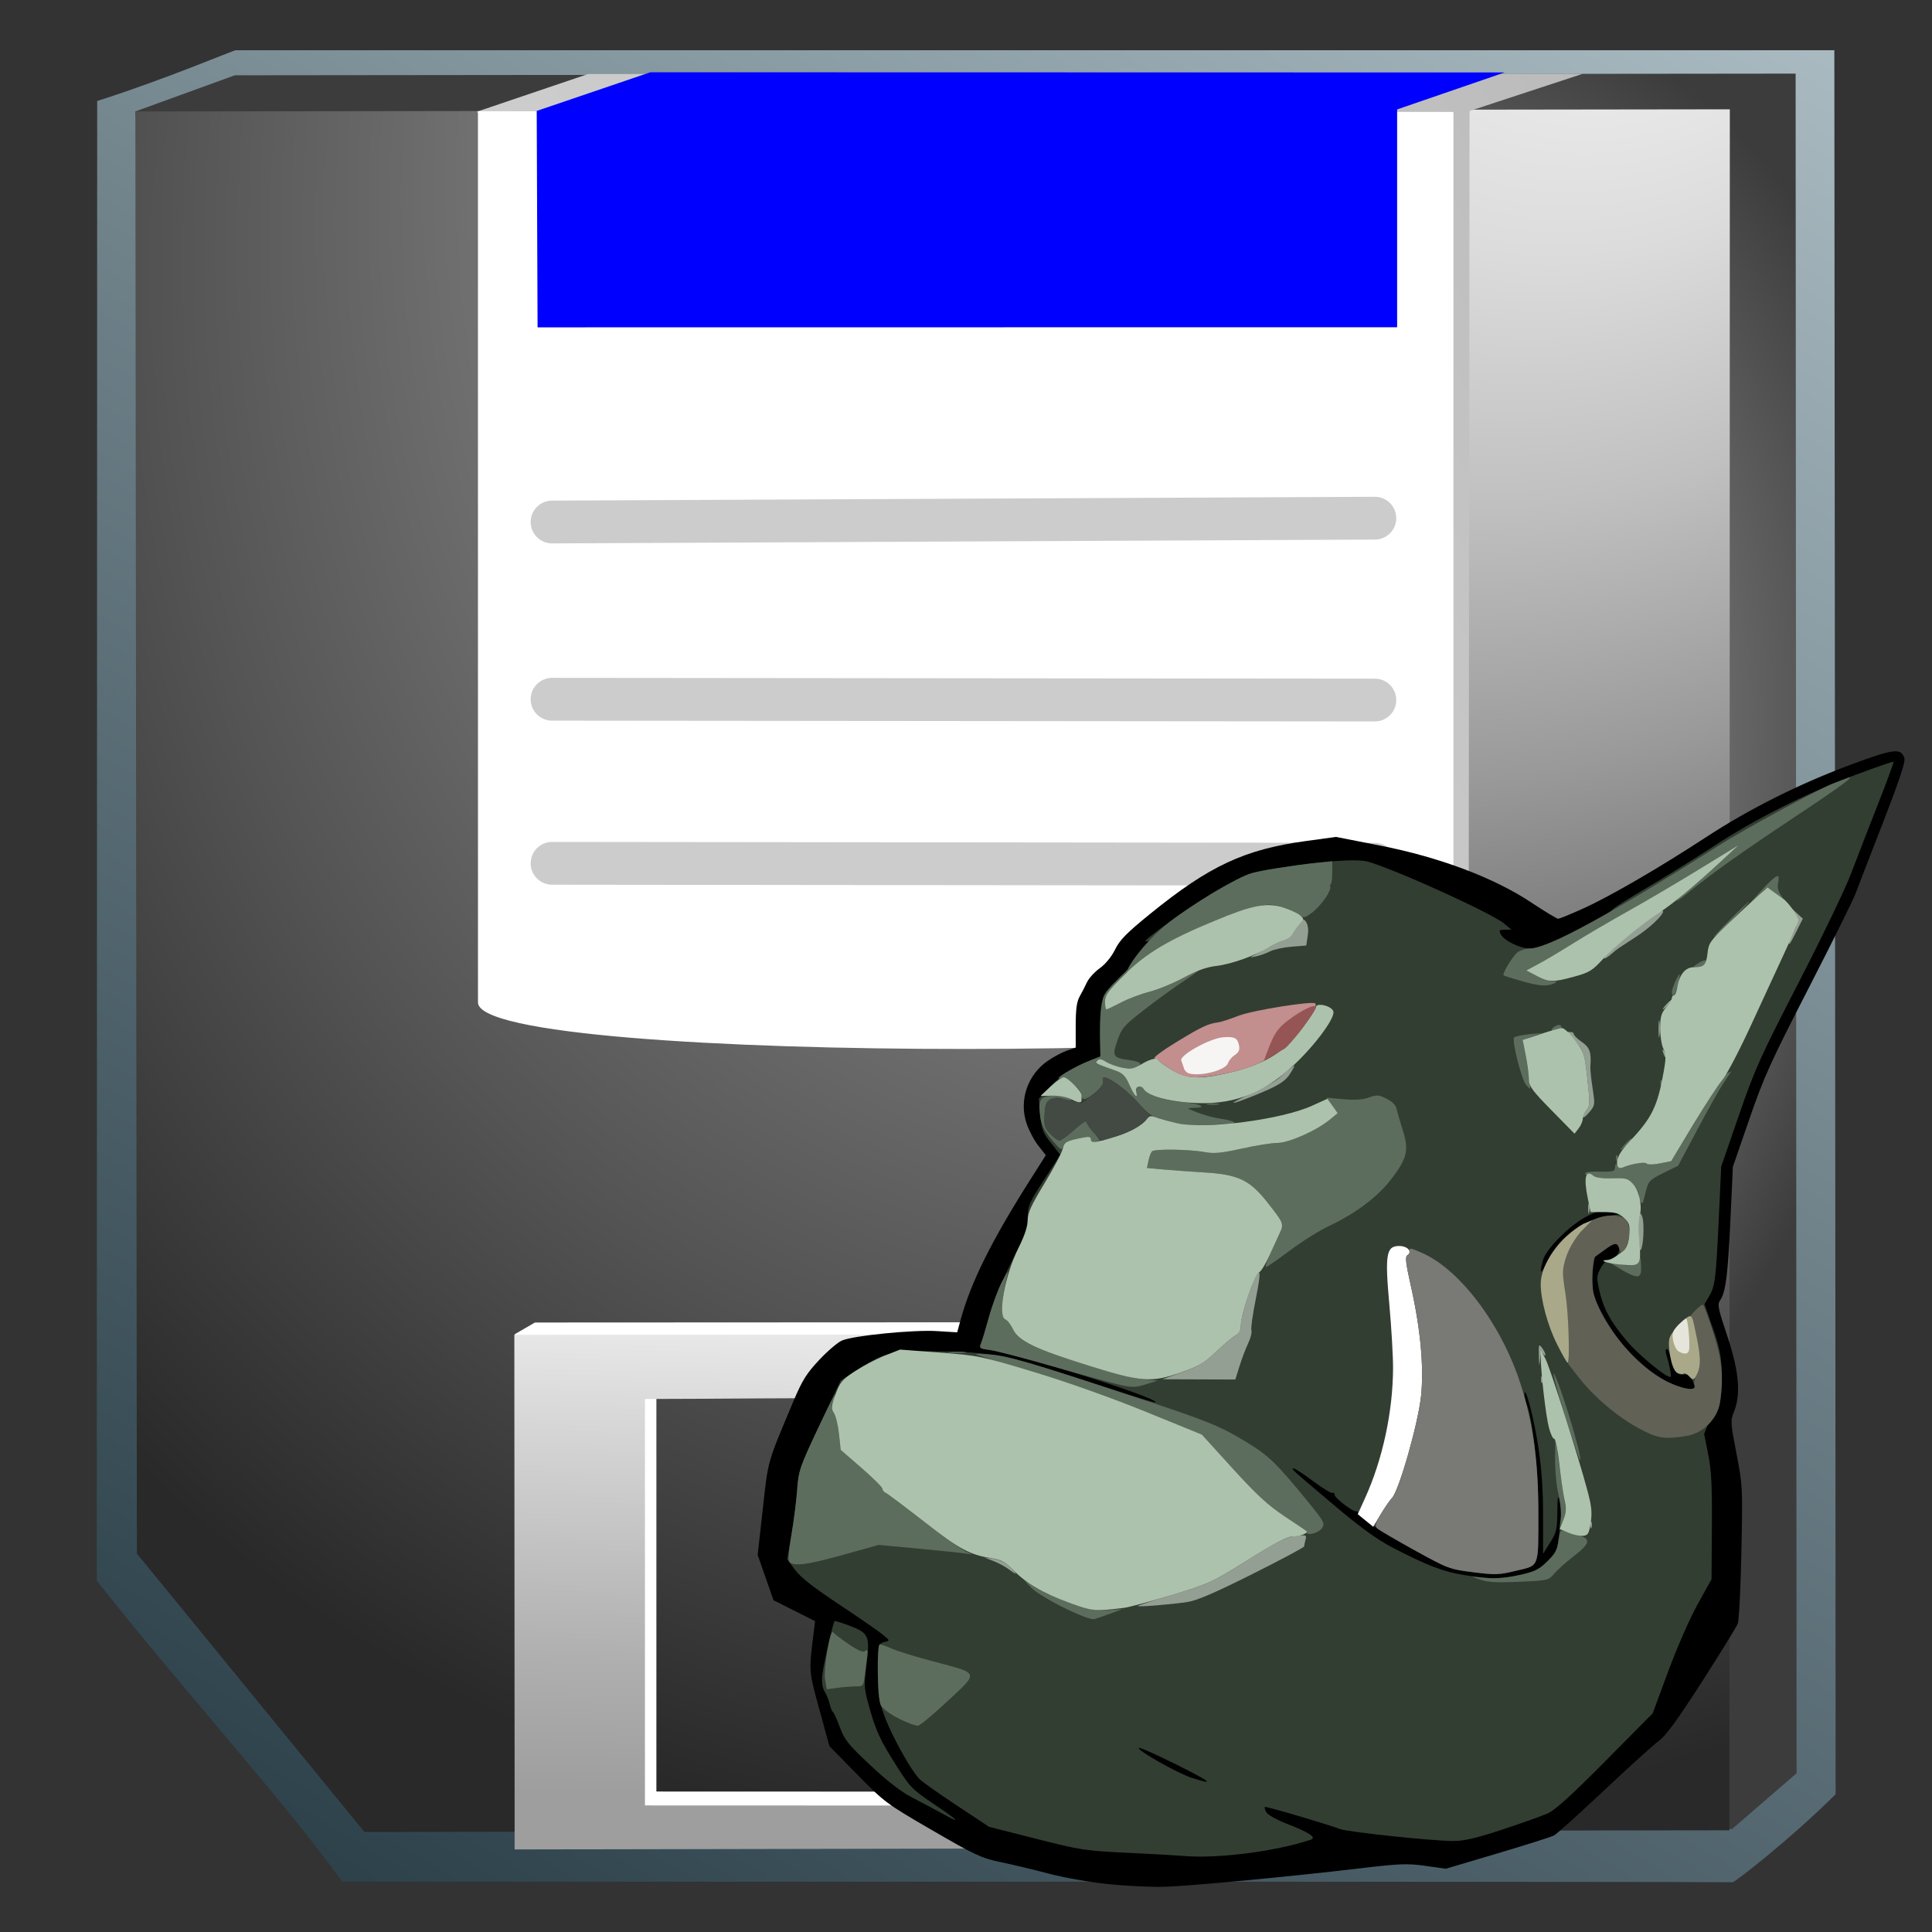 <svg xmlns="http://www.w3.org/2000/svg" viewBox="0 0 160 160" xmlns:xlink="http://www.w3.org/1999/xlink">
<rect x="0" y="0" width="160" height="160" fill="#333333" stroke="none"/>
<defs>
<linearGradient id="XMLID_7_" y1="-21.483" y2="115.516" x1="78.37" gradientUnits="userSpaceOnUse" x2="-3.129">
<stop offset="0" stop-color="#bdcdd4"/>
<stop offset=".406" stop-color="#70838b"/>
<stop offset=".812" stop-color="#2a3e48"/>
<stop offset="1" stop-color="#0e232e"/>
</linearGradient>
<linearGradient gradientTransform="matrix(1 -.298 0 1 0 12.977)" id="XMLID_10_" y1="-24.556" y2="31.401" x1="143.545" gradientUnits="userSpaceOnUse" x2="22.305">
<stop offset=".107" stop-color="#858585"/>
<stop offset=".143" stop-color="#898989"/>
<stop offset=".548" stop-color="#b6b6b6"/>
<stop offset=".753" stop-color="#c7c7c7"/>
<stop offset="1" stop-color="#cfcfcf"/>
</linearGradient>
<linearGradient gradientTransform="matrix(1 -.298 0 1 0 12.977)" id="XMLID_12_" y1="80.015" y2="59.37" x1="37.527" gradientUnits="userSpaceOnUse" x2="44.235">
<stop offset="0" stop-color="#9e9e9e"/>
<stop offset=".271" stop-color="#afafaf"/>
<stop offset=".806" stop-color="#dbdbdb"/>
<stop offset="1" stop-color="#ededed"/>
</linearGradient>
<radialGradient cx="40.616" cy="41.531" gradientTransform="matrix(1 -.298 0 1 0 12.977)" id="XMLID_8_" r="45.555" gradientUnits="userSpaceOnUse">
<stop offset=".022" stop-color="#fff"/>
<stop offset=".106" stop-color="#f9f9f9"/>
<stop offset=".219" stop-color="#e8e8e8"/>
<stop offset=".349" stop-color="#cbcbcb"/>
<stop offset=".491" stop-color="#a4a4a4"/>
<stop offset=".573" stop-color="#8a8a8a"/>
<stop offset=".779" stop-color="#676767"/>
<stop offset="1" stop-color="#3c3c3c"/>
</radialGradient>
<radialGradient cx="73.704" cy="-1.774" gradientTransform="matrix(1 -.298 0 1 0 12.977)" id="XMLID_9_" r="90.824" gradientUnits="userSpaceOnUse">
<stop offset=".022" stop-color="#f3f3f3"/>
<stop offset=".103" stop-color="#ededed"/>
<stop offset=".213" stop-color="#dcdcdc"/>
<stop offset=".338" stop-color="#c0c0c0"/>
<stop offset=".475" stop-color="#999"/>
<stop offset=".573" stop-color="#787878"/>
<stop offset=".776" stop-color="#545454"/>
<stop offset="1" stop-color="#292929"/>
</radialGradient>
</defs>
<g transform="matrix(1.772 0 0 1.772 8.018 4.158)">
<path fill="url(#XMLID_7_)" d="m81.264,81.508c-2.062,2.053-4.703,4.115-4.815,4.113-1.851-.031-44.602-.027-64.979-.027-2.628-3.674-7.536-9.073-11.47-14.066 .006-20.251 .017-56.344 .017-69.154 3.176-1.011 6.371-2.372 6.472-2.372 3.181,0 72.211-.004 74.716,0 0,3.641 .059,62.964 .059,81.506z"/>
<path fill="url(#XMLID_8_)" d="m79.44,80.528-3.021,2.611-66.511-5.318-8.116-74.957 4.658-1.692 72.945-.078 .045,79.434z"/>
<path fill="url(#XMLID_9_)" d="m76.301,83.194-63.796,.078-10.633-13.012-.07-67.397 74.518-.101-.019,80.432z"/>
</g>
<g transform="matrix(1.772 0 0 1.772 8.018 4.158)">
<path fill="url(#XMLID_10_)" d="m64.155,2.841c0,0-.042,38.629-.042,40.919-.352,.712-1.083,1.34-1.083,1.34l-45.269-42.226 5.196-1.76 46.49-.012-5.292,1.739z"/>
</g>
<g transform="matrix(1.772 0 0 1.772 8.018 4.158)">
<path fill="#fff" d="m63.402,44.696c0,2.553-45.588,2.796-45.588-.193 0-2.946-.002-41.651-.002-41.651l45.59,.033c0-.001 0,38.229 0,41.811z"/>
</g>
<g fill="none" stroke="#ccc" stroke-linecap="round" stroke-width="2" transform="matrix(1.772 0 0 1.772 8.018 4.158)">
<path d="m21.276,22.05 38.454-.179"/>
<path d="m21.276,30.334 38.454,.037"/>
<path d="m21.276,38.001 38.454,.042"/>
</g>
<g transform="matrix(1.772 0 0 1.772 8.018 4.158)">
<path fill="#00f" d="m60.771,12.947-40.172,.005-.04-10.114 5.311-1.807 39.925,.009-5.024,1.727 0,10.18z"/>
</g>
<g transform="matrix(1.772 0 0 1.772 8.018 4.158)">
<path fill="#fff" d="m61.789,83.278l-.461,.629-40.835-.613-.958-23.287 .941-.545 41.322-.02-.009,23.836zm-23.632-21.219c-3.707-.025-9.041,.111-12.005,.182 0,2.398 0,19.141 0,19.141l12.005,.004c0-.001 0-17.034 0-19.327z"/>
<path fill="url(#XMLID_12_)" d="m61.336,84.008l-41.809,.08-.014-24.053 41.822-.016v23.989h.001zm-23.929-21.009c-3.707-.026-8.79,.037-11.79,.037 0,2.398 0,18.996 0,18.996l11.79,.004c0,0 0-16.744 0-19.037z"/>
</g>
<g transform="matrix(.194 0 0 .194 62.605 60.508)">
<path d="m150.553,492.42c-7.845-.805-19.001-2.764-25.5-4.477-6.354-1.675-15.616-3.892-20.582-4.926-8.232-1.715-10.803-2.911-29.159-13.558-19.724-11.441-20.372-11.923-32.041-23.818l-11.91-12.141-4.31-15.748c-4.549-16.622-4.501-15.958-2.393-32.932l.581-4.68-8.87-4.459-8.87-4.459-3.384-9.658-3.384-9.658 2.192-19.703c2.359-21.201 1.692-18.866 13.175-46.167 3.654-8.687 5.505-11.642 10.901-17.399 3.575-3.814 7.964-7.55 9.752-8.301 4.996-2.098 30.506-4.628 40.446-4.012l8.699,.539 1.564-5.682c4.343-15.778 13.221-33.612 29.506-59.271l6.774-10.673-3.17-4.006c-1.744-2.203-4.009-6.475-5.035-9.492-3.344-9.838 .373-20.831 9.066-26.811 2.432-1.673 6.104-3.626 8.16-4.338l3.737-1.296v-9.398c0-6.947 .438-10.18 1.681-12.398 .925-1.65 2.337-4.397 3.138-6.105 .801-1.708 3.269-4.407 5.482-5.998 2.429-1.746 5.012-4.907 6.515-7.971 2.003-4.085 4.912-7.044 14.879-15.14 25.364-20.601 40.321-27.58 66.865-31.198l12.56-1.712 18.94,3.714c25.278,4.957 48.571,13.737 64.405,24.277 5.756,3.831 10.931,6.955 11.5,6.941 .569-.014 5.31-1.954 10.535-4.312 11.541-5.208 32.438-17.331 52.55-30.486 18.659-12.204 39.866-22.818 62.149-31.104 18.326-6.815 21.355-7.132 22.602-2.365 .376,1.438-2.806,10.863-9.226,27.327-5.39,13.823-10.63,27.382-11.645,30.132-1.014,2.75-10.055,20.975-20.09,40.5-16.215,31.549-19.028,37.763-25.271,55.833l-7.025,20.333-1.048,22.667c-1.088,23.532-2.043,30.971-4.406,34.345-1.234,1.762-.894,3.474 2.988,15.049 5.039,15.024 5.955,24.999 2.974,32.39-1.596,3.957-1.556,4.654 1.02,18 2.629,13.618 2.669,14.422 2.098,41.955-.32,15.439-1.018,29.219-1.552,30.622-.533,1.403-7.415,12.58-15.293,24.838-10.418,16.21-15.414,23.073-18.323,25.17-2.2,1.586-12.701,11.077-23.336,21.091-10.635,10.014-20.31,18.721-21.5,19.347-1.19,.626-12.064,4.077-24.164,7.667l-22,6.528-8.719-1.22c-7.737-1.082-10.891-.962-28,1.066-29.502,3.498-72.13,7.524-83.281,7.865-5.5,.168-16.276-.338-23.947-1.126z"/>
<path fill="#323e32" d="m182,480.33c-1.925-.183-12.275-.756-23-1.273-18.638-.898-20.384-1.165-39.5-6.027l-20-5.087-13.932-9.222c-7.663-5.072-14.783-10.122-15.823-11.222-3.734-3.95-11.723-18.303-14.735-26.472-2.867-7.777-3.052-9.096-2.791-19.885 .274-11.271 .34-11.57 2.679-12.12 2.388-.562 2.384-.577-1-3.312-1.869-1.511-10.26-7.295-18.646-12.853-10.667-7.071-16.247-11.457-18.578-14.604l-3.332-4.498 1.826-10.627c1.004-5.845 2.097-14.452 2.428-19.127 .572-8.09 1.034-9.417 9.571-27.52l8.97-19.02 6.122-3.98c12.122-7.881 15.391-8.762 31.74-8.553 28.457,.363 31.227,.935 76.329,15.74 10.906,3.58 20.015,6.322 20.244,6.094 1.728-1.728-58.114-20.654-70.744-22.375-4.29-.584-4.598-.81-3.773-2.761 .494-1.169 2.053-6.332 3.465-11.475 1.516-5.522 5.415-15.036 9.523-23.237 5.961-11.9 6.957-14.64 6.962-19.15 .005-4.811 .602-6.185 6.947-15.99l6.942-10.727-3.936-4.98c-3.455-4.371-4.015-5.831-4.583-11.939l-.647-6.96 5.061-5.334c4.891-5.155 9.588-8.185 17.47-11.268l3.759-1.47-.131-8.297c-.247-15.617 .32-17.267 8.972-26.105 5.999-6.128 9.86-9.002 17.951-13.359 5.669-3.053 10.099-5.76 9.843-6.016-.256-.256-1.744,.189-3.308,.987-2.357,1.204-11.836,3.695-14.059,3.695-1.991,0 22.615-17.456 31.549-22.381 12.122-6.683 13.306-7.101 25.667-9.065 18.315-2.911 33.254-3.943 37.792-2.611 12.581,3.692 53.035,22.109 58.208,26.5l3,2.546-2.785,.005c-2.473,.004-2.666,.229-1.717,2.002 1.473,2.752 8.198,6.003 12.417,6.003 5.615,0 31.608-12.279 35.172-16.615 .598-.728 7.138-4.867 14.534-9.199 7.395-4.332 20.181-12.281 28.412-17.664 18.226-11.921 39.672-22.723 60.847-30.648 8.735-3.269 16.041-5.784 16.236-5.589 .195,.195-2.829,8.424-6.721,18.285-3.892,9.862-9.023,23.106-11.402,29.431-2.379,6.325-12.444,27.25-22.365,46.5-16.433,31.885-18.708,36.94-25.558,56.796l-7.519,21.796-1.035,22.204c-1.207,25.886-1.579,28.847-4.172,33.243l-1.936,3.281 3.585,10.3c2.869,8.243 3.61,11.906 3.707,18.34 .209,13.803-.8,17.73-5.819,22.656l-1.614,4.091 1.726,8.646c1.362,6.823 1.694,13.368 1.574,31.034l-.151,22.388-5.903,10.612c-3.319,5.966-8.819,18.492-12.562,28.612l-6.659,18-20.146,20.343c-14.454,14.595-21.417,20.913-24.646,22.361-2.475,1.11-11.185,4.218-19.356,6.907-11.304,3.72-16.332,4.889-21.03,4.889-8.779,0-45.101-3.849-48.374-5.127-5.104-1.992-31.646-9.8-32.025-9.421-.207,.207 .086,1.242 .652,2.299 .593,1.107 4.652,3.323 9.576,5.227 8.774,3.392 11.988,5.595 9.42,6.456-15.237,5.11-40.407,8.274-54.863,6.897zm-2.744-39.072c-8.384-4.181-15.508-7.339-15.83-7.017-.94,.94 16.455,10.792 22.53,12.761 10.297,3.337 8.608,1.889-6.699-5.745zm147.144-80.897c6.408-1.408 8.033-2.226 11.559-5.819 3.95-4.025 4.141-4.519 5.12-13.29 .656-5.875 .677-10.289 .06-12.431-.812-2.818-.971-2.075-1.047,4.893-.08,7.327-.414,8.726-3.09,12.946l-3,4.731v-16.23c0-11.478-.612-20.199-2.091-29.785-1.875-12.154-5.649-26.504-5.836-22.192-.04,.927 .401,2.931 .98,4.453 2.617,6.884 4.926,28.16 4.937,45.487 .015,24.585 .561,23.093-9.328,25.474-7.518,1.811-8.978,1.863-18.512,.659-10.129-1.278-10.664-1.48-25-9.401-15.031-8.306-24.15-14.325-24.15-15.942 0-.503-.338-.803-.75-.667-1.26,.416-9.206-5.66-9.229-7.057-.012-.72-.409-1.07-.882-.777-.473,.292-4.152-1.931-8.176-4.941-4.023-3.01-7.776-5.473-8.339-5.473-1.371,0-1.58-.191 16.876,15.404 11.809,9.978 18.489,14.816 25.5,18.47 14.287,7.444 21.669,10.258 30.5,11.625 11.307,1.751 15.415,1.727 23.899-.137zm74.601-79.815c0-.249-.522-1.599-1.161-3-1.07-2.349-2.076-2.995-4.13-2.652-2.415,.403-4.529-2.209-5.153-6.367-.373-2.49-1.132-4.528-1.685-4.528-.591,0-.708,.929-.284,2.25 1.275,3.976 2.314,9.182 1.912,9.584-1.062,1.062-13.614-9.178-18.803-15.339-6.945-8.246-9.987-13.883-11.735-21.743-1.156-5.198-1.098-6.083 .608-9.25 1.037-1.926 2.614-3.502 3.504-3.502 2.325,0 5.091-3.41 4.345-5.355-.869-2.264-1.963-2.077-6.234,1.065-2.026,1.49-3.804,2.773-3.951,2.851-.147,.078-.615,2.796-1.039,6.04-.941,7.193 .313,12.015 5.373,20.65 7.379,12.592 15.638,21.035 25.811,26.384 5.187,2.727 12.623,4.444 12.623,2.913zm-55.554-64.291c5.956-5.243 12.202-8.289 18.859-9.197l5.195-.709-4.897-.811c-4.34-.719-5.521-.483-10.388,2.075-7.004,3.681-16.922,13.67-18.224,18.357-1.783,6.417-1.03,6.614 1.868,.489 1.777-3.756 4.646-7.614 7.587-10.203zm-266.446,245.731c-3.025-1.657-8.624-4.631-12.442-6.609-4.629-2.398-10.53-6.963-17.707-13.698-9.431-8.851-11.041-10.85-12.994-16.141-1.226-3.321-2.56-6.269-2.964-6.549-.404-.281-1.048-1.855-1.432-3.5-.384-1.645-1.36-4.048-2.169-5.342-.98-1.567-1.308-3.903-.984-7 .45-4.296 4.539-22.194 5.255-23.004 .173-.196 3.096,.705 6.495,2 8.139,3.102 8.653,4.305 7.122,16.669-1.174,9.481-1.137,9.904 1.737,19.928 2.352,8.2 4.348,12.486 10.017,21.5 6.805,10.821 7.449,11.508 16.573,17.686 8.364,5.663 10.207,7.073 9.243,7.072-.138-0-2.725-1.356-5.75-3.013z"/>
<path fill="#5d6d5d" d="m61.027,421.762c-3.803-1.917-6.994-4.294-7.735-5.763-1.448-2.869-1.821-26-.419-26 .48,0 2.843,.87 5.25,1.934 2.407,1.064 10.323,3.502 17.591,5.418 19.86,5.236 19.542,4.385 6.265,16.775-6.114,5.705-11.873,10.491-12.797,10.635-.925,.144-4.594-1.206-8.154-3zm-31.524-16.746c-.744-4.401 2.26-22.018 3.431-20.124 .332,.537 3.272,2.787 6.532,5 4.319,2.932 6.269,3.742 7.182,2.984 .972-.807 1.159-.293 .833,2.292-.231,1.832-.686,5.469-1.012,8.081-.572,4.587-.705,4.75-3.891,4.75-1.815,0-5.338,.28-7.83,.621l-4.531,.621-.714-4.226zm102.08-30.544c-6.004-2.939-12.304-6.784-14-8.543l-3.083-3.199 4.5,2.956c2.475,1.626 9.225,4.581 15,6.566 8.748,3.008 11.501,3.538 16.5,3.176l6-.434-5,1.856c-2.75,1.021-5.9,2.106-7,2.411-1.257,.348-6.058-1.432-12.917-4.79zm177.917-11.951l-4-1.378 6.121,.557c4.018,.366 8.828-.035 14-1.165 6.741-1.474 8.491-2.316 12.121-5.83 3.474-3.364 4.359-4.986 4.886-8.961 .527-3.974 .936-4.725 2.258-4.143 .888,.391 3.526,1.193 5.864,1.782 5.869,1.478 5.495,3.541-1.637,9.029-3.238,2.492-6.992,5.843-8.343,7.449-2.412,2.867-2.675,2.928-14.863,3.478-9.174,.414-13.449,.201-16.407-.819zm-295.142-7.564c-.723-.723-.478-4.322 .798-11.75 1.012-5.889 2.113-14.533 2.447-19.208 .566-7.928 1.119-9.591 8.208-24.711 4.181-8.916 7.75-16.062 7.933-15.879 .182,.182-.199,1.496-.848,2.92-.951,2.088-.889,3.031 .32,4.879 .825,1.26 1.825,5.334 2.223,9.053l.723,6.763 8.909,7.737c4.9,4.256 8.914,8.262 8.919,8.904 .005,.642 .442,1.317 .971,1.5 .528,.183 7.965,5.733 16.526,12.333 8.561,6.6 17.016,12.569 18.789,13.264 2.142,.84 2.385,1.087 .724,.735-1.375-.291-10.614-1.287-20.53-2.214l-18.03-1.685-15.075,4.2c-15.251,4.249-21.111,5.053-23.006,3.158zm220.494-12.732c-.194-.488-4.402-3.603-9.352-6.922-6.957-4.665-11.969-9.301-22.075-20.419l-13.075-14.384-23.925-9.75c-15.662-6.383-32.214-12.209-47.925-16.87-13.2-3.916-24.225-7.354-24.5-7.64-.275-.286 2.574-.246 6.332,.09 7.474,.667 16.312,3.253 57.668,16.873 34.69,11.425 39.558,13.362 51.099,20.338 9.733,5.883 12.961,8.997 26.465,25.537 6.97,8.537 7.403,9.339 6.106,11.305-1.426,2.161-6.181,3.446-6.818,1.842zm108.727-5.726c.307-2.212-.139-6.906-.997-10.5-.877-3.673-1.504-10.414-1.441-15.5l.112-9 1.34,10c.737,5.5 1.831,12.7 2.431,16 .902,4.96 .824,6.607-.454,9.5l-1.546,3.5 .556-4zm1.733-44.292c-3.373-10.825-5.477-18.787-4.676-17.695 2.322,3.169 12.258,35.925 11.214,36.969-.223,.223-3.166-8.45-6.538-19.275zm-189.313-12.783c-3.025-.656-15.85-4.167-28.5-7.801-12.65-3.635-25.104-6.891-27.674-7.235-4.299-.576-4.602-.797-3.773-2.757 .496-1.172 2.061-6.356 3.479-11.52 1.418-5.164 3.916-11.914 5.551-15 1.635-3.086 2.743-4.711 2.462-3.611-2.776,10.875-3.205,19.033-1.043,19.862 .826,.317 2.281,2.212 3.235,4.211 1.307,2.741 3.212,4.382 7.748,6.673 8.32,4.202 39.627,13.838 47.483,14.614l6.467,.639-4.967,1.559c-4.149,1.302-5.874,1.363-10.467,.366zm-73.25-14.149c1.788-.222 4.713-.222 6.5,0 1.788,.222 .325,.403-3.25,.403-3.575,0-5.037-.181-3.25-.403zm287.25-34.836l-5.314-3.284 6.529,1.079c5.027,.233 5.763-1.401 6.114-3.161 .22-1.1 .46,1.338 .535,3.675 .164,5.118-1.116,5.393-7.864,1.69zm-151.097-5.691c1.007-2.337 2.825-6.354 4.04-8.925 2.56-5.421 2.555-5.438-4.925-14.825-7.356-9.231-12.255-11.521-26.517-12.392-6.05-.369-14.059-.949-17.797-1.288l-6.797-.616 .652-3.102c.359-1.706 1.033-3.508 1.499-4.004 1.05-1.119 15.969-.906 22.543,.322 3.904,.729 7.033,.431 15.786-1.505 6.004-1.328 12.85-2.415 15.213-2.415 4.849,0 16.689-5.252 22.319-9.9l3.417-2.821-2.35-3.3-2.35-3.3 7.047,.655c4.899,.455 8.231,.239 10.932-.71 3.482-1.223 4.272-1.17 7.619,.518 2.524,1.273 3.93,2.77 4.338,4.62 .332,1.506 1.491,5.519 2.574,8.918 2.65,8.315 1.841,11.845-4.691,20.468-5.895,7.782-15.465,15.015-26.956,20.376-3.85,1.796-11.275,6.457-16.5,10.358-5.225,3.901-9.822,7.098-10.214,7.105-.393,.007 .11-1.9 1.117-4.237zm158.827-23.354c-.401-.401-.729-1.713-.729-2.917 0-1.203-1.125-3.402-2.501-4.886-2.272-2.451-3.094-2.68-8.959-2.49-3.969,.129-7.035-.27-7.955-1.033-.823-.683-1.967-.952-2.541-.597-.574,.355-1.044,.174-1.044-.403 0-.644 2.402-.956 6.229-.809 4.383,.168 6.272-.132 6.375-1.011 .296-2.535 .443-2.725 1.192-1.545 .589,.926 1.996,.844 6.081-.353 3.358-.985 5.665-1.208 6.266-.608 .599,.599 2.717,.601 5.733,.005l4.783-.946 10.121-16.68c5.566-9.174 10.634-18.708 12.133-20.067l3.437-1.555-3.039,4.5c-1.671,2.475-6.774,11.527-11.339,20.116l-8.3,15.617-6.288,3.101c-5.751,2.836-6.382,3.467-7.389,7.383-.606,2.356-1.199,4.648-1.318,5.095-.119,.447-.545,.484-.946,.083zm-10.65-18.812c-.043-1.054 .193-1.645 .525-1.312 .332,.332 .368,1.195 .079,1.917-.319,.798-.556,.561-.604-.604zm-240.791-7.904c-2.903-3.439-4.407-6.291-4.84-9.178-1.071-7.145-.414-8.9 3.579-9.545 3.569-.577 10.662,.687 9.633,1.716-.307,.307-1.875,.1-3.485-.462-2.088-.728-3.607-.682-5.301,.159-1.986,.986-2.425,2.056-2.682,6.54-.269,4.704 .029,5.713 2.437,8.226 1.509,1.575 3.286,2.864 3.949,2.864 .663,0 3.503-2.067 6.313-4.593 2.809-2.526 5.108-4.117 5.108-3.535 0,.582 1.397,2.648 3.104,4.593 1.707,1.944 2.869,3.535 2.582,3.535-.287,0-1.234,.273-2.104,.607-1.032,.396-1.582,.057-1.582-.975 0-1.249-.683-1.448-3.25-.943-6.729,1.324-8.204,1.994-8.72,3.959-.462,1.763-1.067,1.385-4.742-2.969zm244.712,1.82c1.292-1.375 2.574-2.5 2.849-2.5 .275,0-.557,1.125-1.849,2.5-1.292,1.375-2.574,2.5-2.849,2.5-.275,0 .557-1.125 1.849-2.5zm-193.788-9.46c-8.91-2.407-8.493-2.15-15.13-9.319-4.561-4.926-11.277-9.721-13.615-9.721-.337,0-.454,.787-.259,1.75 .223,1.1-1.125,2.934-3.627,4.935-3.916,3.133-5.581,3.415-5.581,.946 0-2.289-6.242-7.801-8.242-7.278-5.358,1.401 4.153-4.521 12.518-7.795l3.776-1.478-.161-7.79c-.088-4.285 .17-10.32 .573-13.411 .709-5.431 1.026-5.903 9.385-14l8.651-8.379-8.25,8.521c-6.871,7.096-8.25,9.061-8.25,11.75 0,1.776 .275,3.229 .61,3.229 .336,0 3.148-1.329 6.25-2.952 3.102-1.624 8.565-3.685 12.14-4.581 3.575-.896 9.762-3.424 13.75-5.618 3.987-2.194 7.25-3.798 7.25-3.565 0,.233-3.263,2.586-7.25,5.229-3.987,2.643-11.338,7.991-16.334,11.885-8.301,6.47-9.258,7.576-11.102,12.841-2.363,6.746-1.948,7.439 5.037,8.396 2.557,.35 4.649,1.004 4.649,1.452 0,3.034-9.537,2.574-14.536-.702-1.883-1.234-2.863-1.385-3.678-.57-1.158,1.158-1.02,1.236 7.636,4.298 3.205,1.134 4.301,2.251 6,6.114 2.102,4.781 3.83,6.451 2.868,2.774-.556-2.128 2.025-2.918 3.219-.986 1.52,2.459 8.581,4.856 16.281,5.528 8.025,.7 11.415,2.412 4.961,2.505-3.119,.045-3.053,.124 1.654,1.962 2.697,1.053 6.972,2.213 9.5,2.578 6.819,.983 8.531,2.347 2.993,2.383-2.532,.017-7.257,.257-10.5,.535-4.095,.35-8.124-.097-13.185-1.464zm15.538-7.745c1.238-.238 3.263-.238 4.5,0 1.238,.238 .225,.433-2.25,.433-2.475,0-3.487-.195-2.25-.433zm136.012-8.044c-1.954-2.209-6.234-19.195-5.104-20.256 .463-.434 3.317-1.055 6.342-1.379l5.5-.589-4.134,1.532c-4.09,1.516-4.125,1.571-3.313,5.237 .849,3.836 2.738,17.205 2.431,17.205-.096,0-.871-.787-1.722-1.75zm57.317-.667c-.043-1.054 .193-1.645 .525-1.312 .332,.332 .368,1.195 .079,1.917-.319,.798-.556,.561-.604-.604zm16.61-13.609c-.364-1.361-.668-3.358-.675-4.439-.013-1.809 .114-1.836 1.602-.348 1.249,1.249 1.402,2.257 .675,4.439l-.941,2.822-.662-2.474zm-7.531-9.974c0-1.375 .227-1.938 .504-1.25 .277,.688 .277,1.812 0,2.5-.277,.688-.504,.125-.504-1.25zm8.294-7.5c.174-5.5 .82-11.125 1.436-12.5 .914-2.041 1.03-1.215 .632,4.5-.268,3.85-.914,9.475-1.436,12.5-.847,4.905-.915,4.418-.632-4.5zm-62.904,7.089c1.062-.776 2.355-1.149 2.875-.828 .52,.321 1.092,2.757 .029,3.173-3.132,1.226-4.976-.831-2.904-2.346zm50.452-15.138c0-1.443 2.695-7.45 3.342-7.45 .16,0-.179,2.025-.753,4.5-1.007,4.338-2.589,6.142-2.589,2.95zm-64.5-4.636c-3.85-1.115-7.144-2.161-7.32-2.324-.751-.696 3.985-8.493 6.029-9.924 1.23-.861 3.691-1.566 5.468-1.566 7.233,0 35.341-15.355 79.276-43.307 12.038-7.659 44.416-25.219 50.546-27.414 1.65-.591 3.861-1.422 4.914-1.846 5.058-2.041-1.277,2.677-22.697,16.902-22.079,14.662-35.204,24.015-45.211,32.215-2.478,2.031-4.506,3.451-4.506,3.157 0-.294 2.191-2.28 4.869-4.412 2.678-2.132 8.638-7.378 13.244-11.657l8.375-7.78-16.994,10.413c-9.347,5.727-23.074,13.807-30.505,17.955-7.431,4.148-17.781,10.218-23,13.489-5.219,3.271-11.881,7.237-14.806,8.813l-5.317,2.865 4.317,2.259c2.374,1.243 5.442,2.311 6.817,2.375 2.3,.106 2.34,.184 .5,.975-3.051,1.311-6.34,1.032-14-1.186zm76-7.667c1.65-1.013 3.167-1.409 3.372-.879 .485,1.257-1.839,2.699-4.372,2.712-1.633,.008-1.45-.328 1-1.833zm-226.167-17.316c10.569-8.128 29.158-19.212 35.167-20.969 3.77-1.102 18.859-3.498 27.75-4.405l6.75-.689v5.117c0,3.413-.416,5.125-1.25,5.142-6.558,.135-21.101,3.784-26.755,5.337-8.182,2.247-33.897,15.701-34.819,15.764-.922,.064-10.325,18.351-24.041,16.724-3.831,.677 6.821-14.04 17.198-22.02zm239.667-1.331c4.098-4.125 7.675-7.5 7.95-7.5 .275,0-2.853,3.375-6.95,7.5-4.098,4.125-7.675,7.5-7.95,7.5-.275,0 2.853-3.375 6.95-7.5zm-222.515-1.308c5.5-2.73 16.111-5.486 21.116-7.179 10.431-3.529 28.697-8.01 30.389-5.971 1.418,1.709-4.166,9.236-8.028,11.986-2.733,1.946-3.254,2.024-4.765,.707-.933-.813-4.105-2.262-7.05-3.221-4.691-1.528-6.114-1.587-11.5-.48-3.381,.695-10.422,3.038-15.647,5.207-13.4,5.563-16.005,4.655-4.515-1.048zm241.701-6.325l-3.686-5.738-3.5,3.185-3.5,3.185 3.5-3.937c4.154-4.673 7.225-7.484 8.225-7.53 .399-.018 .456,1.314 .126,2.96-.46,2.298 .023,3.808 2.076,6.5 1.471,1.929 2.539,3.493 2.374,3.477-.166-.016-3.14,.045-5.615-2.103z"/>
<path fill="#939f93" d="m163.028,373.639c.267-.267 7.311-2.522 15.652-5.011 14.37-4.287 15.997-5.044 30.993-14.42 12.746-7.97 16.768-10.001 20.664-10.438 4.565-.512 4.805-.423 4.264,1.594-.315,1.175-.58,2.473-.587,2.883-.007,.41-9.982,5.734-22.165,11.83-16.124,8.068-23.674,11.31-27.75,11.914-7.763,1.151-21.66,2.238-21.071,1.649zm-55.197-15.695c-1.468-1.096-4.393-2.661-6.5-3.479l-3.831-1.486 4,.578c2.538,.367 5.089,1.65 6.981,3.51 3.442,3.386 3.182,3.737-.649,.877zm248.327-18.944c0-1.375 .227-1.938 .504-1.25 .277,.688 .277,1.812 0,2.5-.277,.688-.504,.125-.504-1.25zm-21-62c0-1.375 .227-1.938 .504-1.25 .277,.688 .277,1.812 0,2.5-.277,.688-.504,.125-.504-1.25zm-153.158-3.159c7.004-2.509 9.556-4.054 14.5-8.779 3.3-3.154 7.013-6.274 8.25-6.933 1.69-.901 2.266-2.123 2.315-4.914 .077-4.402 5.942-21.422 7.56-21.939 .732-.234 .293,3.735-1.258,11.369-1.311,6.451-2.152,12.456-1.87,13.344 .282,.888-.338,3.392-1.377,5.563-1.04,2.171-2.699,6.535-3.687,9.697l-1.797,5.75-15.567-.057-15.567-.057 8.5-3.045zm152.2-6.841c-.125-5.037-.013-5.337 1.332-3.559 .807,1.068 1.461,2.418 1.453,3-.008,.582-.426,.41-.928-.384-.662-1.046-1.024-.358-1.317,2.5-.334,3.258-.427,2.988-.54-1.557zm42.699-50.231c-.22-3.702-.153-7.752 .147-9 .492-2.042 .616-2.086 1.25-.437 .888,2.312 .743,10.375-.246,13.668-.556,1.852-.855,.754-1.15-4.231zm-21.667-12.768c0-1.925 .206-2.712 .457-1.75 .252,.963 .252,2.538 0,3.5-.252,.963-.457,.175-.457-1.75zm-2.232-39.094c0-.686 .716-2.039 1.591-3.006 1.415-1.564 1.455-3.013 .363-13.079-1.048-9.658-1.622-11.834-3.905-14.82-3.757-4.913-5.949-5.389-4.737-5.389 .583,0 2.691-.048 2.695,.639 .004,.688 1.579,2.321 3.5,3.629 3.45,2.35 4.174,4.43 3.695,10.621-.085,1.1 .344,5.239 .954,9.198 1.088,7.061 1.059,7.258-1.524,10.327-1.448,1.721-2.633,2.567-2.633,1.881zm-141.5-10.018c4.95-2.236 10.35-5.287 12-6.779 1.65-1.492 3.871-3.364 4.936-4.16 1.914-1.431 1.914-1.41 .009,1.846-2.271,3.88-5.216,5.747-15.831,10.033-11.12,4.49-11.821,3.899-1.114-.939zm176.124-16.426c-.965-2.515-.68-3.164 .498-1.136 .584,1.004 .851,2.036 .593,2.293-.258,.258-.749-.263-1.092-1.157zm-2.314-10.961c-.006-3.3 .176-4.771 .405-3.268 .228,1.503 .233,4.203 .01,6-.223,1.797-.409,.568-.415-2.732zm3.19-10.5c.996-1.1 2.035-2 2.31-2 .275,0-.315,.9-1.31,2-.996,1.1-2.035,2-2.31,2-.275,0 .315-.9 1.31-2zm-26.338-20c.485-1.54 13.001-12.688 21.024-18.263 6.813-4.735 4.809,.053-3.859,6.708-4.205,3.228-10.682,6.856-13.15,9.056-2.468,2.2-4.274,3.325-4.015,2.5zm-148.162-1.882c9.826-5.3 9.794-8.709 12.686-6.118-2.185-4.607 .192-2.998 .995-4.55 3.643-7.044 9.027-4.657 7.903,2.841l-.666,4.442-6.254,.502c-3.44,.276-7.584,1.173-9.209,1.993-1.625,.82-4.305,1.781-5.955,2.134-2.978,.638-2.974,.629 .5-1.245zm227-4.491c0-.389 .95-2.568 2.111-4.844 2.044-4.007 .223-3.421-1.489-6.396l.065-3.887 2.608,2.379 2.608,2.379-2.572,5.121c-2.729,5.435-3.331,6.383-3.331,5.248z"/>
<path fill="#adc2ad" d="m133.453,372.175c-11.232-4.109-18.073-8.142-23.843-14.058-2.827-2.899-5.013-4.165-8-4.633-10.375-1.628-14.172-3.636-29.722-15.716-8.463-6.574-15.95-12.185-16.637-12.468-.688-.283-1.254-1.029-1.26-1.657-.005-.629-4.019-4.625-8.919-8.88l-8.909-7.737-.723-6.763c-.398-3.719-1.368-7.748-2.157-8.952-1.272-1.943-1.193-2.846 .697-8 1.895-5.168 2.815-6.259 8.326-9.875 3.407-2.236 9.12-5.224 12.695-6.641l6.5-2.576 17,1.287c16.547,1.253 17.626,1.476 40.5,8.392 14.293,4.321 32.874,10.925 47.425,16.854l23.925,9.749 13.075,14.384c10.151,11.168 15.087,15.729 22.075,20.397 4.95,3.307 9.212,6.196 9.471,6.42 .977,.844-2.597,2.268-5.727,2.283-2.376,.011-7.585,2.723-19.276,10.035-15.427,9.649-16.63,10.204-32.495,14.988-9.061,2.733-18.162,5.182-20.224,5.443-12.508,1.582-13.515,1.486-23.796-2.275zm213.341-29.794l-3.706-1.56 1.559-3.897c1.254-3.134 1.352-4.829 .502-8.661-.581-2.62-1.591-9.58-2.243-15.467-.652-5.887-1.618-10.612-2.145-10.5-.527,.112-1.548-2.047-2.268-4.797-1.32-5.041-3.531-24.224-3.449-29.924l.044-3.076 1.905,3.605c1.966,3.72 14.195,42.106 18.021,56.567 1.722,6.511 1.991,9.256 1.319,13.5-.743,4.696-1.139,5.354-3.339,5.548-1.373,.121-4.163-.481-6.202-1.339zm-204.794-71.322c-22.904-7.146-29.884-10.496-32.264-15.486-.953-1.999-2.409-3.894-3.235-4.211-3.455-1.326-.232-18.965 5.575-30.514 2.599-5.169 3.924-9.146 3.924-11.78 0-3.166 1.459-6.382 7.154-15.772 3.935-6.487 7.435-13.116 7.778-14.731 .632-2.977 1.442-3.424 8.818-4.875 2.502-.492 3.25-.295 3.25,.855 0,1.645 1.657,1.449 10.5-1.244 6.094-1.856 11.504-4.861 13.257-7.362 1.083-1.546 1.77-1.688 4.025-.829 1.495,.569 5.555,1.693 9.02,2.497 11.695,2.714 44.455-1.528 57.509-7.446l6.654-3.017 2.185,3.068 2.185,3.068-3.417,2.821c-5.63,4.648-17.469,9.9-22.319,9.9-2.362,0-9.208,1.087-15.213,2.415-8.753,1.936-11.882,2.234-15.786,1.505-6.574-1.228-21.492-1.441-22.543-.322-.466,.496-1.14,2.298-1.499,4.004l-.652,3.102 6.797,.616c3.738,.339 11.747,.918 17.797,1.288 14.262,.871 19.162,3.161 26.517,12.392 7.194,9.029 7.418,9.563 5.606,13.381-.842,1.774-2.853,6.172-4.468,9.773-1.616,3.602-3.614,6.808-4.44,7.125-1.802,.691-7.715,17.89-7.715,22.438 0,2.309-.632,3.55-2.25,4.412-1.238,.66-4.95,3.779-8.25,6.932-5.041,4.816-7.411,6.228-14.83,8.836-12.865,4.522-17.043,4.223-39.67-2.837zm227.831-43.06c-6.107-.458-10.749-1.964-6.248-2.027 1.054-.015 3.438-1.289 5.297-2.831 2.806-2.327 3.46-3.64 3.846-7.723 .411-4.341 .155-5.209-2.175-7.385-2.166-2.023-3.683-2.472-8.446-2.5l-5.806-.034-1.15-5.56c-1.914-9.256-1.049-12.761 2.435-9.87 .92,.763 3.986,1.162 7.955,1.033 5.796-.188 6.703,.055 8.85,2.372 2.661,2.872 4.034,9.505 2.854,13.789-.419,1.52-.505,6.021-.191,10 .876,11.106 .724,11.331-7.222,10.736zm-2.034-42.193c-.886-2.511 .737-5.773 5.243-10.536 9.486-10.029 11.835-14.862 14.47-29.771 1.023-5.789 1-7.467-.136-9.7-.755-1.485-1.373-5.388-1.373-8.673 0-4.912 .444-6.501 2.5-8.944 1.375-1.634 2.5-3.469 2.5-4.077 0-.608 .391-1.106 .869-1.106 .478,0 1.119-1.539 1.424-3.419 .888-5.47 3.445-8.578 7.072-8.596 4.448-.022 5.28-.886 5.85-6.077 .463-4.217 1.189-5.245 8.895-12.586 4.615-4.396 10.253-9.649 12.529-11.673l4.139-3.68 7.426,5.37c3.636,3.513 5.797,7.911 5.797,8.53 0,.618-2.658,6.864-5.906,13.878-3.248,7.015-9.848,21.304-14.667,31.754-4.818,10.45-10.148,20.585-11.844,22.522-1.696,1.937-7.319,10.555-12.496,19.15l-9.412,15.627-4.791,.947c-2.915,.576-5.151,.587-5.711,.028-.809-.809-6.096,.107-10.608,1.839-.72,.276-1.516-.086-1.77-.805zm-28.076-23.634c-8.379-8.528-9.725-10.361-9.757-13.284-.02-1.865-.622-6.415-1.338-10.112l-1.301-6.722 7.591-2.528c4.175-1.391 8.323-2.528 9.216-2.528 .894,0 3.412,2.362 5.596,5.25 3.794,5.016 4.026,5.754 5.213,16.57 1.106,10.077 1.067,11.513-.349,13.079-.875,.967-1.601,2.623-1.614,3.68-.012,1.057-.813,2.949-1.78,4.205l-1.758,2.284-9.72-9.894zm-158.22-3.71c-8.377-.975-14.521-3.071-15.996-5.457-1.191-1.927-3.77-1.13-3.215,.993 .962,3.678-.766,2.007-2.868-2.774-1.699-3.863-2.795-4.98-6-6.114-8.655-3.062-8.794-3.14-7.636-4.298 .815-.815 1.795-.663 3.678,.57 1.412,.925 4.53,2.049 6.93,2.497 3.696,.691 4.956,.457 8.235-1.528 3.822-2.313 7.371-3.078 7.371-1.587 0,.421 2.433,2.221 5.406,4 6.247,3.736 11.21,4.135 22.278,1.789 16.537-3.505 25.56-8.768 33.597-19.597 3.145-4.237 5.718-8.211 5.718-8.831 0-2.186 6.544-.758 7.46,1.628 1.143,2.98-9.786,17.151-19.743,25.597-13.479,11.434-26.697,15.267-45.217,13.111zm-46.931-1.133c-1.675-.905-5.103-1.544-8-1.491l-5.069,.093 4.211-3.967c2.316-2.182 4.85-3.967 5.631-3.967 1.769,0 7.657,5.913 7.657,7.69 0,.721 0,1.648 0,2.06 0,1.335-1.437,1.199-4.431-.419zm14.431-41.603c0-2.769 1.269-4.534 8.25-11.476 9.213-9.162 18.599-14.774 38.75-23.168 15.924-6.633 22.198-7.832 29.147-5.569 2.944,.959 6.148,2.436 7.119,3.284 1.685,1.47 1.679,1.636-.125,3.622-1.04,1.145-2.385,3.042-2.989,4.216-.604,1.174-2.348,2.439-3.875,2.811-1.527,.372-4.351,1.692-6.276,2.933-5.515,3.557-15.949,7.302-22.5,8.076-4.25,.502-8.334,1.972-14,5.038-4.4,2.381-10.925,5.066-14.5,5.965-3.575,.9-9.038,2.965-12.14,4.588-3.102,1.624-5.915,2.952-6.25,2.952-.336,0-.61-1.472-.61-3.272zm184.183-11.078l-4.317-2.259 5.317-2.865c2.924-1.576 9.587-5.542 14.806-8.813 5.219-3.271 15.569-9.341 23-13.489 7.431-4.148 21.159-12.228 30.505-17.955l16.994-10.413-7.994,7.398c-10.52,9.736-19.95,17.573-25.441,21.144-7.982,5.191-19.448,14.622-24.553,20.195-4.454,4.863-5.79,5.674-12.237,7.433-9.046,2.468-10.722,2.429-16.08-.375z"/>
<path fill="#424a43" d="m125.63,172.136c-2.408-2.513-2.706-3.521-2.437-8.226 .403-7.032 2.385-8.219 10.34-6.192l5.524,1.407 4.75-3.812c3.067-2.461 4.625-4.432 4.398-5.562-.194-.963-.076-1.75 .261-1.75 2.397,0 9.12,4.866 13.99,10.126l5.793,6.257-3.536,3.241c-2.179,1.997-6.131,4.042-10.298,5.329l-6.762,2.088-2.815-2.697c-1.548-1.483-3.079-3.529-3.402-4.546-.511-1.61-1.236-1.265-5.62,2.676-2.768,2.489-5.575,4.525-6.238,4.525-.663,0-2.44-1.289-3.949-2.864z"/>
<path fill="#c28e8e" d="m177.5,144.841c-2.75-1.717-5.225-3.441-5.5-3.831-.275-.39-1.107-.905-1.849-1.143-.742-.238 3.533-3.402 9.5-7.03 10.654-6.478 13.401-7.767 17.699-8.303 1.183-.147 5.075-1.415 8.65-2.817 5.911-2.318 31.613-6.437 32.795-5.256 .232,.232 .281,2.953-1.649,3.76-1.931,.807-5.195,3.196-7.958,5.309-4.086,3.125-4.123,2.124-6.471,7.811-2.746,6.65-6.581,8.233-11.224,9.957-6.95,2.581-17.754,4.706-23.807,4.684-4.05-.015-6.279-.702-10.185-3.14z"/>
<path fill="#f7f4f4" d="m184.853,146.33c-.906-.241-1.867-1.201-2.136-2.134-.269-.933-.795-2.436-1.169-3.34-.926-2.239 12.309-9.577 17.98-9.97 4.864-.337 6.086,.314 6.71,3.577 .348,1.82-.139,2.897-1.805,3.988-1.255,.822-2.563,2.381-2.907,3.465-.958,3.018-11.462,5.798-16.674,4.414z"/>
<path fill="#965555" d="m217,140.609c0-.323 1.155-3.405 2.568-6.848 2.022-4.931 3.635-7.076 7.598-10.102 5.881-4.492 11.835-7.281 11.835-5.544 0,1.796-11.276,16.632-13.5,17.762-1.1,.559-3.462,1.985-5.25,3.169-1.788,1.184-3.25,1.888-3.25,1.565z"/>
<path fill="#616155" d="m376.718,297.762c-8.915-4.804-19.142-13.491-25.457-21.623l-4.349-5.601-6.054-12.758c.029-5.785-4.493-14.555-5.321-19.738-1.385-8.666 3.721-10.074 5.293-15.204 2.036-6.644 13.901-13.2 18.373-14.759 4.952-1.726 10.251-1.339 12.275,.896 2.143,2.368 1.667,10.309-.764,12.739-1.345,1.345-1.581,1.279-2.179-.603-.877-2.763-1.917-2.665-6.352,.598-2.026,1.49-3.804,2.773-3.951,2.851-1.194,.63-1.615,12.61-.57,16.19 3.939,13.486 18.147,30.407 31.102,37.041 6.848,3.507 12.886,4.345 11.85,1.645-.33-.86 .072-2.862 .893-4.45 1.923-3.718-1.017-7.042-3.172-16.3-1.721-7.393 .725-9.087 2.849-11.379 1.176-1.269 2.787-2.307 3.083-2.307 .295,0 2.224,5.218 4.285,11.595 3.929,12.156 4.618,19.103 2.982,30.063-1.058,7.083-7.155,13.27-14.224,14.432-9.49,1.561-12.389,1.092-20.592-3.328z"/>
<path fill="#a9a98a" d="m398.19,275.44c-.721-.816-1.724-1.228-2.229-.916-.506,.312-1.74,.129-2.743-.407-2.346-1.255-4.489-12.676-2.991-15.353 .853-1.524-.77,.779 3.316-4.901 6.457-5.674 5.695-5.822 7.786,3.91 1.969,9.162 2.092,13.207 .51,16.68-1.328,2.915-1.828,3.05-3.649,.987zm-56.142-13.345c-4.089-8.132-7.048-19.014-7.047-25.91 .002-8.374 8.136-19.863 18.138-25.619l3.769-1.528-4.944,5.027c-2.79,3.342-5.196,7.582-6.247,11.012-1.573,5.132-1.589,6.33-.2,15 1.335,8.335 2.017,28.723 .995,29.745-.211,.211-2.22-3.267-4.463-7.728z"/>
<path fill="#e5e5dc" d="m393.864,264.984c-.9-.525-1.943-2.592-2.318-4.593-.584-3.113-.285-4.053 2.073-6.514 1.516-1.582 3.067-2.876 3.448-2.876 .82,0 1.841,11.937 1.177,13.75-.54,1.475-2.111,1.559-4.38,.234z"/>
<path fill="#fff" d="m260.204,337.168l-3.296-2.691 3.169-6.989c7.452-16.433 11.827-36.788 11.89-55.316 .017-5.13-.686-17.261-1.564-26.959-1.959-21.645-1.369-25.214 4.167-25.214 3.655,0 5.846,2.506 3.474,3.972-.968,.598-.648,3.423 1.434,12.649 4.203,18.629 5.724,34.839 4.445,47.379-1.189,11.657-9.381,40.368-12.453,43.645-.957,1.02-3.141,4.186-4.855,7.035l-3.116,5.179-3.296-2.691z"/>
<path fill="#797975" d="m306.15,359.259c-10.118-1.277-10.679-1.488-25-9.379-8.057-4.44-15.246-8.642-15.976-9.338-1.094-1.044-.761-2.206 1.906-6.653 1.778-2.964 3.854-5.9 4.614-6.526 2.639-2.173 11.083-32.111 12.231-43.362 1.281-12.556-.242-28.753-4.463-47.46-1.858-8.236-2.35-12.076-1.58-12.333 .615-.205 1.119-1.01 1.119-1.79 0-1.786-.025-1.788 5.167,.454 16.341,7.054 34.214,30.834 42.318,56.306 5.24,16.468 7.492,32.658 7.504,53.949 .015,24.585 .561,23.093-9.328,25.474-7.518,1.811-8.978,1.863-18.512,.659z"/>
</g>
</svg>
